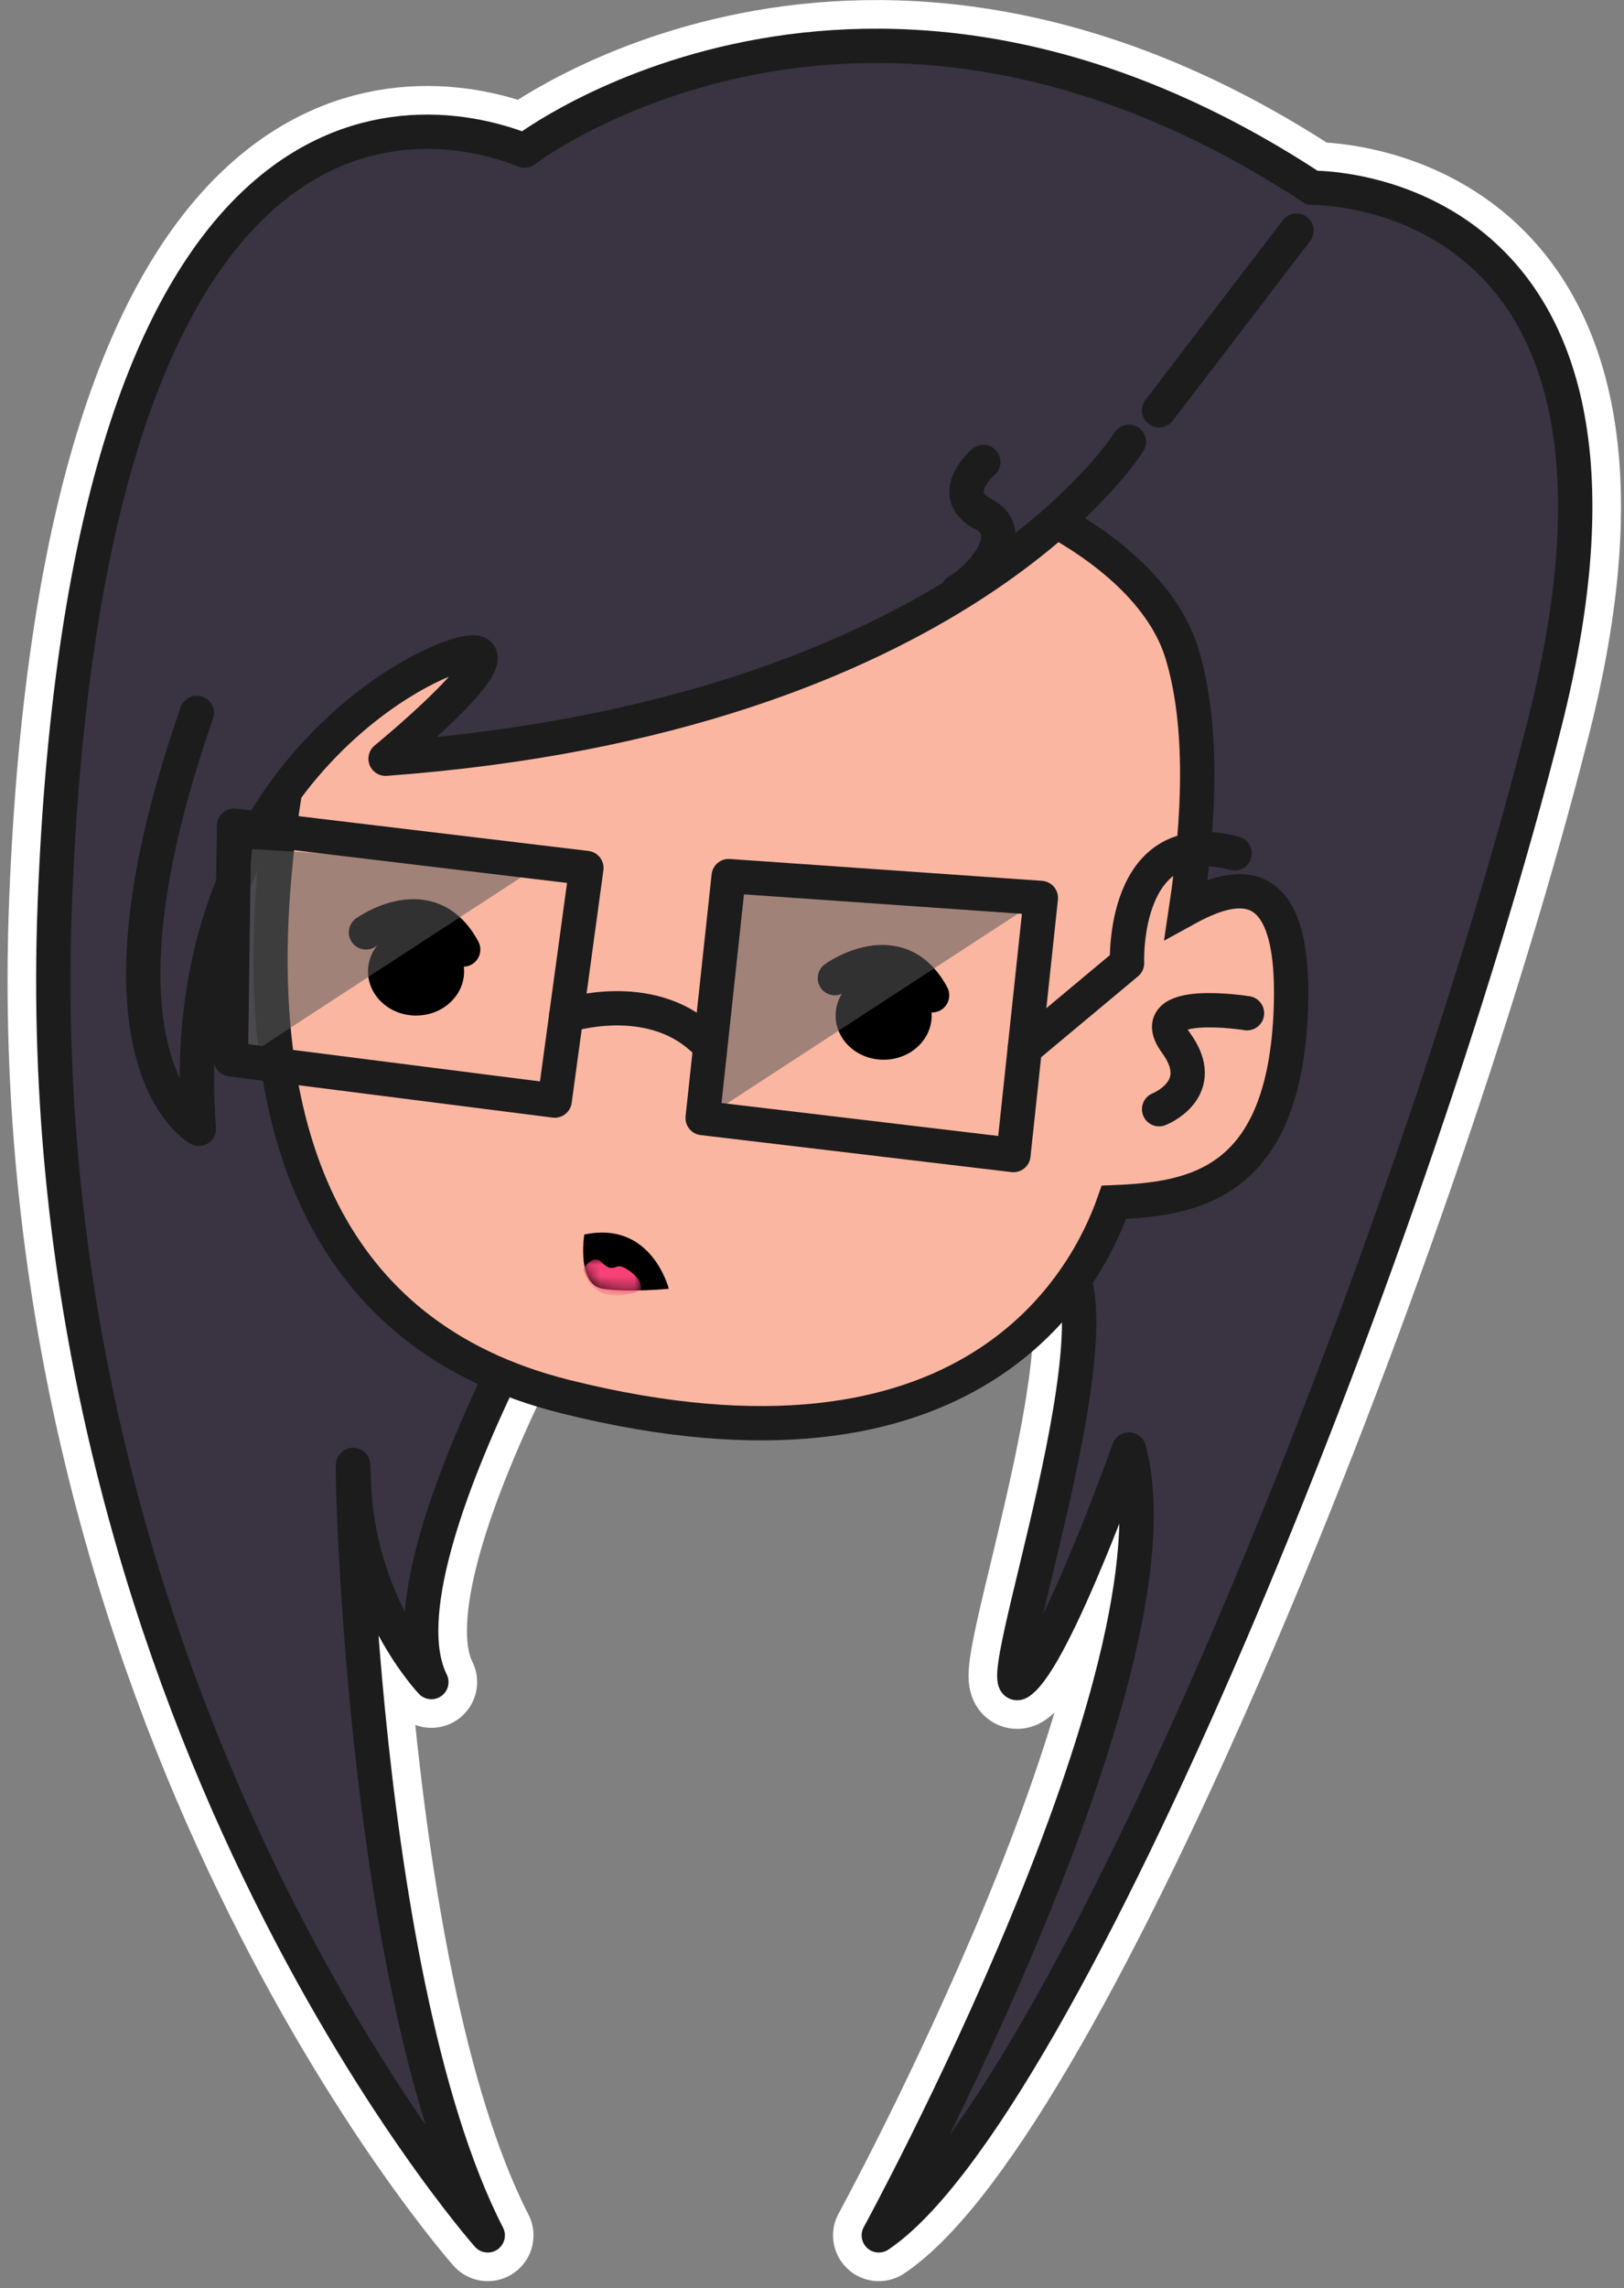 <?xml version="1.0" encoding="UTF-8"?>
<svg width="142px" height="200px" viewBox="0 0 142 200" version="1.1" xmlns="http://www.w3.org/2000/svg" xmlns:xlink="http://www.w3.org/1999/xlink">
    <rect x="0" y="0" width="142" height="200" fill="#808080" stroke="none"/>
    <!-- Generator: Sketch 41 (35326) - http://www.bohemiancoding.com/sketch -->
    <title>Avatar</title>
    <desc>Created with Sketch.</desc>
    <defs>
        <path d="M0.051,0.013 C0.162,1.233 0.578,2.523 1.816,2.709 C2.89,2.87 4.203,2.888 5.332,2.859 L5.332,0.013 L0.051,0.013 L0.051,0.013 Z" id="path-1"></path>
        <path d="M0.051,0.013 C0.162,1.233 0.578,2.523 1.816,2.709 C2.89,2.87 4.203,2.888 5.332,2.859 L5.332,0.013 L0.051,0.013 L0.051,0.013 Z" id="path-3"></path>
        <path d="M0.044,0.019 C0.15,1.18 0.547,2.41 1.725,2.586 C2.749,2.74 3.999,2.757 5.075,2.729 L5.075,0.019 L0.044,0.019 L0.044,0.019 Z" id="path-5"></path>
    </defs>
    <g id="Page-1" stroke="none" stroke-width="1" fill="none" fill-rule="evenodd">
        <g id="Desktop-upperfold" transform="translate(-183, -201)">
            <g id="Group-3" transform="translate(187, 204)">
                <g id="Avatar">
                    <path d="M33.719,144.029 C33.719,144.029 27.25,137.252 26.941,126.47 C26.633,115.689 26.633,168.981 38.647,192.393 C38.647,192.393 -1.975,146.512 0.797,75.829 C3.569,5.146 30.776,5.769 41.866,10.159 C41.866,10.159 71.338,-12.459 110.749,13.417 C110.749,13.417 143.075,12.801 131.062,60.24 C119.048,107.68 88.859,181.611 72.841,192.393 C72.841,192.393 99.949,142.797 94.712,123.698 C94.712,123.698 88.243,141.873 85.163,144.029 C82.082,146.186 95.328,109.836 88.243,106.447 C81.158,103.059 50.353,98.13 50.353,98.13 C50.353,98.13 28.174,132.939 33.719,144.029 Z" id="Fill-87" stroke="#FFFFFF" stroke-width="8" stroke-linecap="round" stroke-linejoin="round"></path>
                    <g id="avatar-elaine">
                        <g id="Group-84" transform="translate(46.518, 108.373)">
                            <g id="Group-80">
                                <mask id="mask-2" fill="white">
                                    <use xlink:href="#path-1"></use>
                                </mask>
                                <g id="Clip-79"></g>
                                <path d="M0.016,0.917 C0.016,0.917 0.902,-0.495 1.629,0.211 C2.357,0.917 2.592,0.873 3.158,0.671 C3.724,0.469 5.098,1.6 5.26,2.207 C5.421,2.813 5.26,2.86 5.26,2.86 C5.26,2.86 1.077,4.761 0.016,0.917" id="Fill-78" fill="#FFFFFF" mask="url(#mask-2)"></path>
                            </g>
                            <g id="Group-83">
                                <mask id="mask-4" fill="white">
                                    <use xlink:href="#path-3"></use>
                                </mask>
                                <g id="Clip-82"></g>
                                <path d="M0.016,0.917 C0.016,0.917 0.902,-0.495 1.629,0.211 C2.357,0.917 2.592,0.873 3.158,0.671 C3.724,0.469 5.098,1.6 5.26,2.207 C5.421,2.813 5.26,2.86 5.26,2.86 C5.26,2.86 1.077,4.761 0.016,0.917 Z" id="Stroke-81" stroke="#FFFFFF" mask="url(#mask-4)"></path>
                            </g>
                        </g>
                        <g id="Group-129" transform="translate(0.618, 0.941)">
                            <path d="M46.017,105.169 C46.017,105.169 45.872,106.088 45.928,107.137 C45.996,108.438 46.373,109.939 47.715,110.14 C50.14,110.504 53.777,110.14 53.777,110.14 C53.777,110.14 52.201,103.835 46.017,105.169 Z" id="Stroke-85" stroke="#FFFFFF"></path>
                            <path d="M49.735,97.189 C49.735,97.189 27.555,131.998 33.1,143.088 C33.1,143.088 26.631,136.311 26.323,125.529 C26.015,114.748 26.015,168.04 38.029,191.452 C38.029,191.452 -2.594,145.571 0.178,74.888 C2.95,4.205 30.157,4.828 41.248,9.218 C41.248,9.218 70.719,-13.4 110.131,12.476 C110.131,12.476 142.457,11.86 130.443,59.299 C118.429,106.738 88.241,180.67 72.222,191.452 C72.222,191.452 99.33,141.856 94.094,122.757 C94.094,122.757 87.625,140.932 84.544,143.088 C81.464,145.244 94.71,108.895 87.625,105.506 C80.539,102.118 49.735,97.189 49.735,97.189" id="Fill-87" fill="#393342"></path>
                            <path d="M49.735,97.189 C49.735,97.189 27.555,131.998 33.1,143.088 C33.1,143.088 26.631,136.311 26.323,125.529 C26.015,114.748 26.015,168.04 38.029,191.452 C38.029,191.452 -2.594,145.571 0.178,74.888 C2.95,4.205 30.157,4.828 41.248,9.218 C41.248,9.218 70.719,-13.4 110.131,12.476 C110.131,12.476 142.457,11.86 130.443,59.299 C118.429,106.738 88.241,180.67 72.222,191.452 C72.222,191.452 99.33,141.856 94.094,122.757 C94.094,122.757 87.625,140.932 84.544,143.088 C81.464,145.244 94.71,108.895 87.625,105.506 C80.539,102.118 49.735,97.189 49.735,97.189 Z" id="Stroke-89" stroke="#1C1C1C" stroke-width="3" stroke-linecap="round" stroke-linejoin="round"></path>
                            <path d="M99.091,75.512 C100.263,67.698 100.637,59.387 98.714,53.138 C93.786,37.12 53.123,25.722 25.707,44.205 C25.707,44.205 1.679,107.355 44.806,118.136 C80.339,127.019 90.359,108.091 92.786,101.149 C99.758,100.864 107.712,99.619 108.254,84.193 C108.686,71.875 103.396,73.141 99.091,75.512" id="Fill-91" fill="#FBB6A1"></path>
                            <path d="M99.091,75.512 C100.263,67.698 100.637,59.387 98.714,53.138 C93.786,37.12 53.123,25.722 25.707,44.205 C25.707,44.205 1.679,107.355 44.806,118.136 C80.339,127.019 90.359,108.091 92.786,101.149 C99.758,100.864 107.712,99.619 108.254,84.193 C108.686,71.875 103.396,73.141 99.091,75.512 Z" id="Stroke-93" stroke="#1C1C1C" stroke-width="3"></path>
                            <path d="M23.251,59.732 C23.251,59.732 33.674,50.622 37.37,53.394 C41.067,56.167 85.05,41.943 85.05,41.943 L90.464,39.046 C90.464,39.046 37.413,21.948 28.787,28.725 C20.162,35.502 17.938,66.2 17.938,66.2 L23.251,59.732 Z" id="Fill-95" fill="#393342"></path>
                            <g id="Group-100" transform="translate(7.855, 34.655)">
                                <path d="M86.238,0.025 C86.238,0.025 71.452,24.028 21.24,27.724 C21.24,27.724 31.406,19.407 29.25,18.483 C27.093,17.559 2.449,28.34 4.914,60.069 C4.914,60.069 -5.906,54.216 4.741,23.72" id="Fill-97" fill="#393342"></path>
                                <path d="M86.238,0.025 C86.238,0.025 71.452,24.028 21.24,27.724 C21.24,27.724 31.406,19.407 29.25,18.483 C27.093,17.559 2.449,28.34 4.914,60.069 C4.914,60.069 -5.906,54.216 4.741,23.72" id="Stroke-99" stroke="#1C1C1C" stroke-width="3" stroke-linecap="round" stroke-linejoin="round"></path>
                            </g>
                            <path d="M108.745,16.217 L96.732,31.924" id="Stroke-101" stroke="#1C1C1C" stroke-width="3" stroke-linecap="round" stroke-linejoin="round"></path>
                            <path d="M44.895,84.829 C44.895,84.829 52.059,82.464 56.82,86.854" id="Stroke-103" stroke="#1C1C1C" stroke-width="3" stroke-linecap="round" stroke-linejoin="round"></path>
                            <path d="M84.987,87.712 L93.929,80.246 C93.929,80.246 93.394,67.986 103.33,70.65" id="Stroke-105" stroke="#1C1C1C" stroke-width="3" stroke-linecap="round" stroke-linejoin="round"></path>
                            <path d="M76.846,84.829 C76.846,86.961 74.965,88.689 72.646,88.689 C70.326,88.689 68.446,86.961 68.446,84.829 C68.446,82.698 70.326,80.97 72.646,80.97 C74.965,80.97 76.846,82.698 76.846,84.829" id="Fill-109" fill="#000000"></path>
                            <path d="M35.962,80.97 C35.962,83.101 34.081,84.829 31.762,84.829 C29.442,84.829 27.561,83.101 27.561,80.97 C27.561,78.838 29.442,77.11 31.762,77.11 C34.081,77.11 35.962,78.838 35.962,80.97" id="Fill-113" fill="#000000"></path>
                            <path d="M46.469,103.973 C46.469,103.973 46.331,104.848 46.384,105.848 C46.449,107.087 46.808,108.517 48.086,108.709 C50.397,109.055 53.862,108.709 53.862,108.709 C53.862,108.709 52.36,102.702 46.469,103.973" id="Fill-115" fill="#000000"></path>
                            <path d="M81.359,36.441 C81.359,36.441 78.053,39.278 81.359,40.995 C84.666,42.711 80.969,46.743 79.12,47.731" id="Stroke-117" stroke="#1C1C1C" stroke-width="3" stroke-linecap="round" stroke-linejoin="round"></path>
                            <path d="M104.418,84.624 C104.418,84.624 95.225,83.146 98.204,87.212 C101.184,91.278 96.732,93.015 96.732,93.015" id="Stroke-119" stroke="#1C1C1C" stroke-width="3" stroke-linecap="round"></path>
                        </g>
                        <path d="M28,78.5 C28,78.5 33.543,74.5 36.5,80" id="Path-2" stroke="#000000" stroke-width="3" stroke-linecap="round" stroke-linejoin="round"></path>
                        <g id="Group-132" transform="translate(46.98, 107.064)">
                            <mask id="mask-6" fill="white">
                                <use xlink:href="#path-5"></use>
                            </mask>
                            <g id="Clip-131"></g>
                            <path d="M0.011,0.88 C0.011,0.88 0.855,-0.466 1.548,0.207 C2.241,0.88 2.465,0.837 3.004,0.645 C3.543,0.452 4.852,1.531 5.006,2.108 C5.16,2.686 5.006,2.731 5.006,2.731 C5.006,2.731 1.022,4.542 0.011,0.88" id="Fill-130" fill="#F84277" mask="url(#mask-6)"></path>
                        </g>
                        <path d="M69,82.5 C69,82.5 74.543,78.5 77.5,84" id="Path-2" stroke="#000000" stroke-width="3" stroke-linecap="round" stroke-linejoin="round"></path>
                        <polygon id="Fill-121" fill="#5B5958" style="mix-blend-mode: overlay;" opacity="0.556" points="85.606 76.48 58.801 93.956 60.65 74.94"></polygon>
                        <polygon id="Stroke-123" stroke="#1C1C1C" stroke-width="3" stroke-linecap="round" stroke-linejoin="round" points="84.612 97.962 57.438 94.727 59.715 73.579 87.011 75.489"></polygon>
                        <polygon id="Fill-125" fill="#5B5958" style="mix-blend-mode: overlay;" opacity="0.556" points="42.992 72.756 16.188 90.232 18.036 71.216"></polygon>
                        <polygon id="Stroke-127" stroke="#1C1C1C" stroke-width="3" stroke-linecap="round" stroke-linejoin="round" points="44.5 93.201 16.188 89.593 16.468 69.174 47.273 72.87"></polygon>
                    </g>
                </g>
            </g>
        </g>
    </g>
</svg>